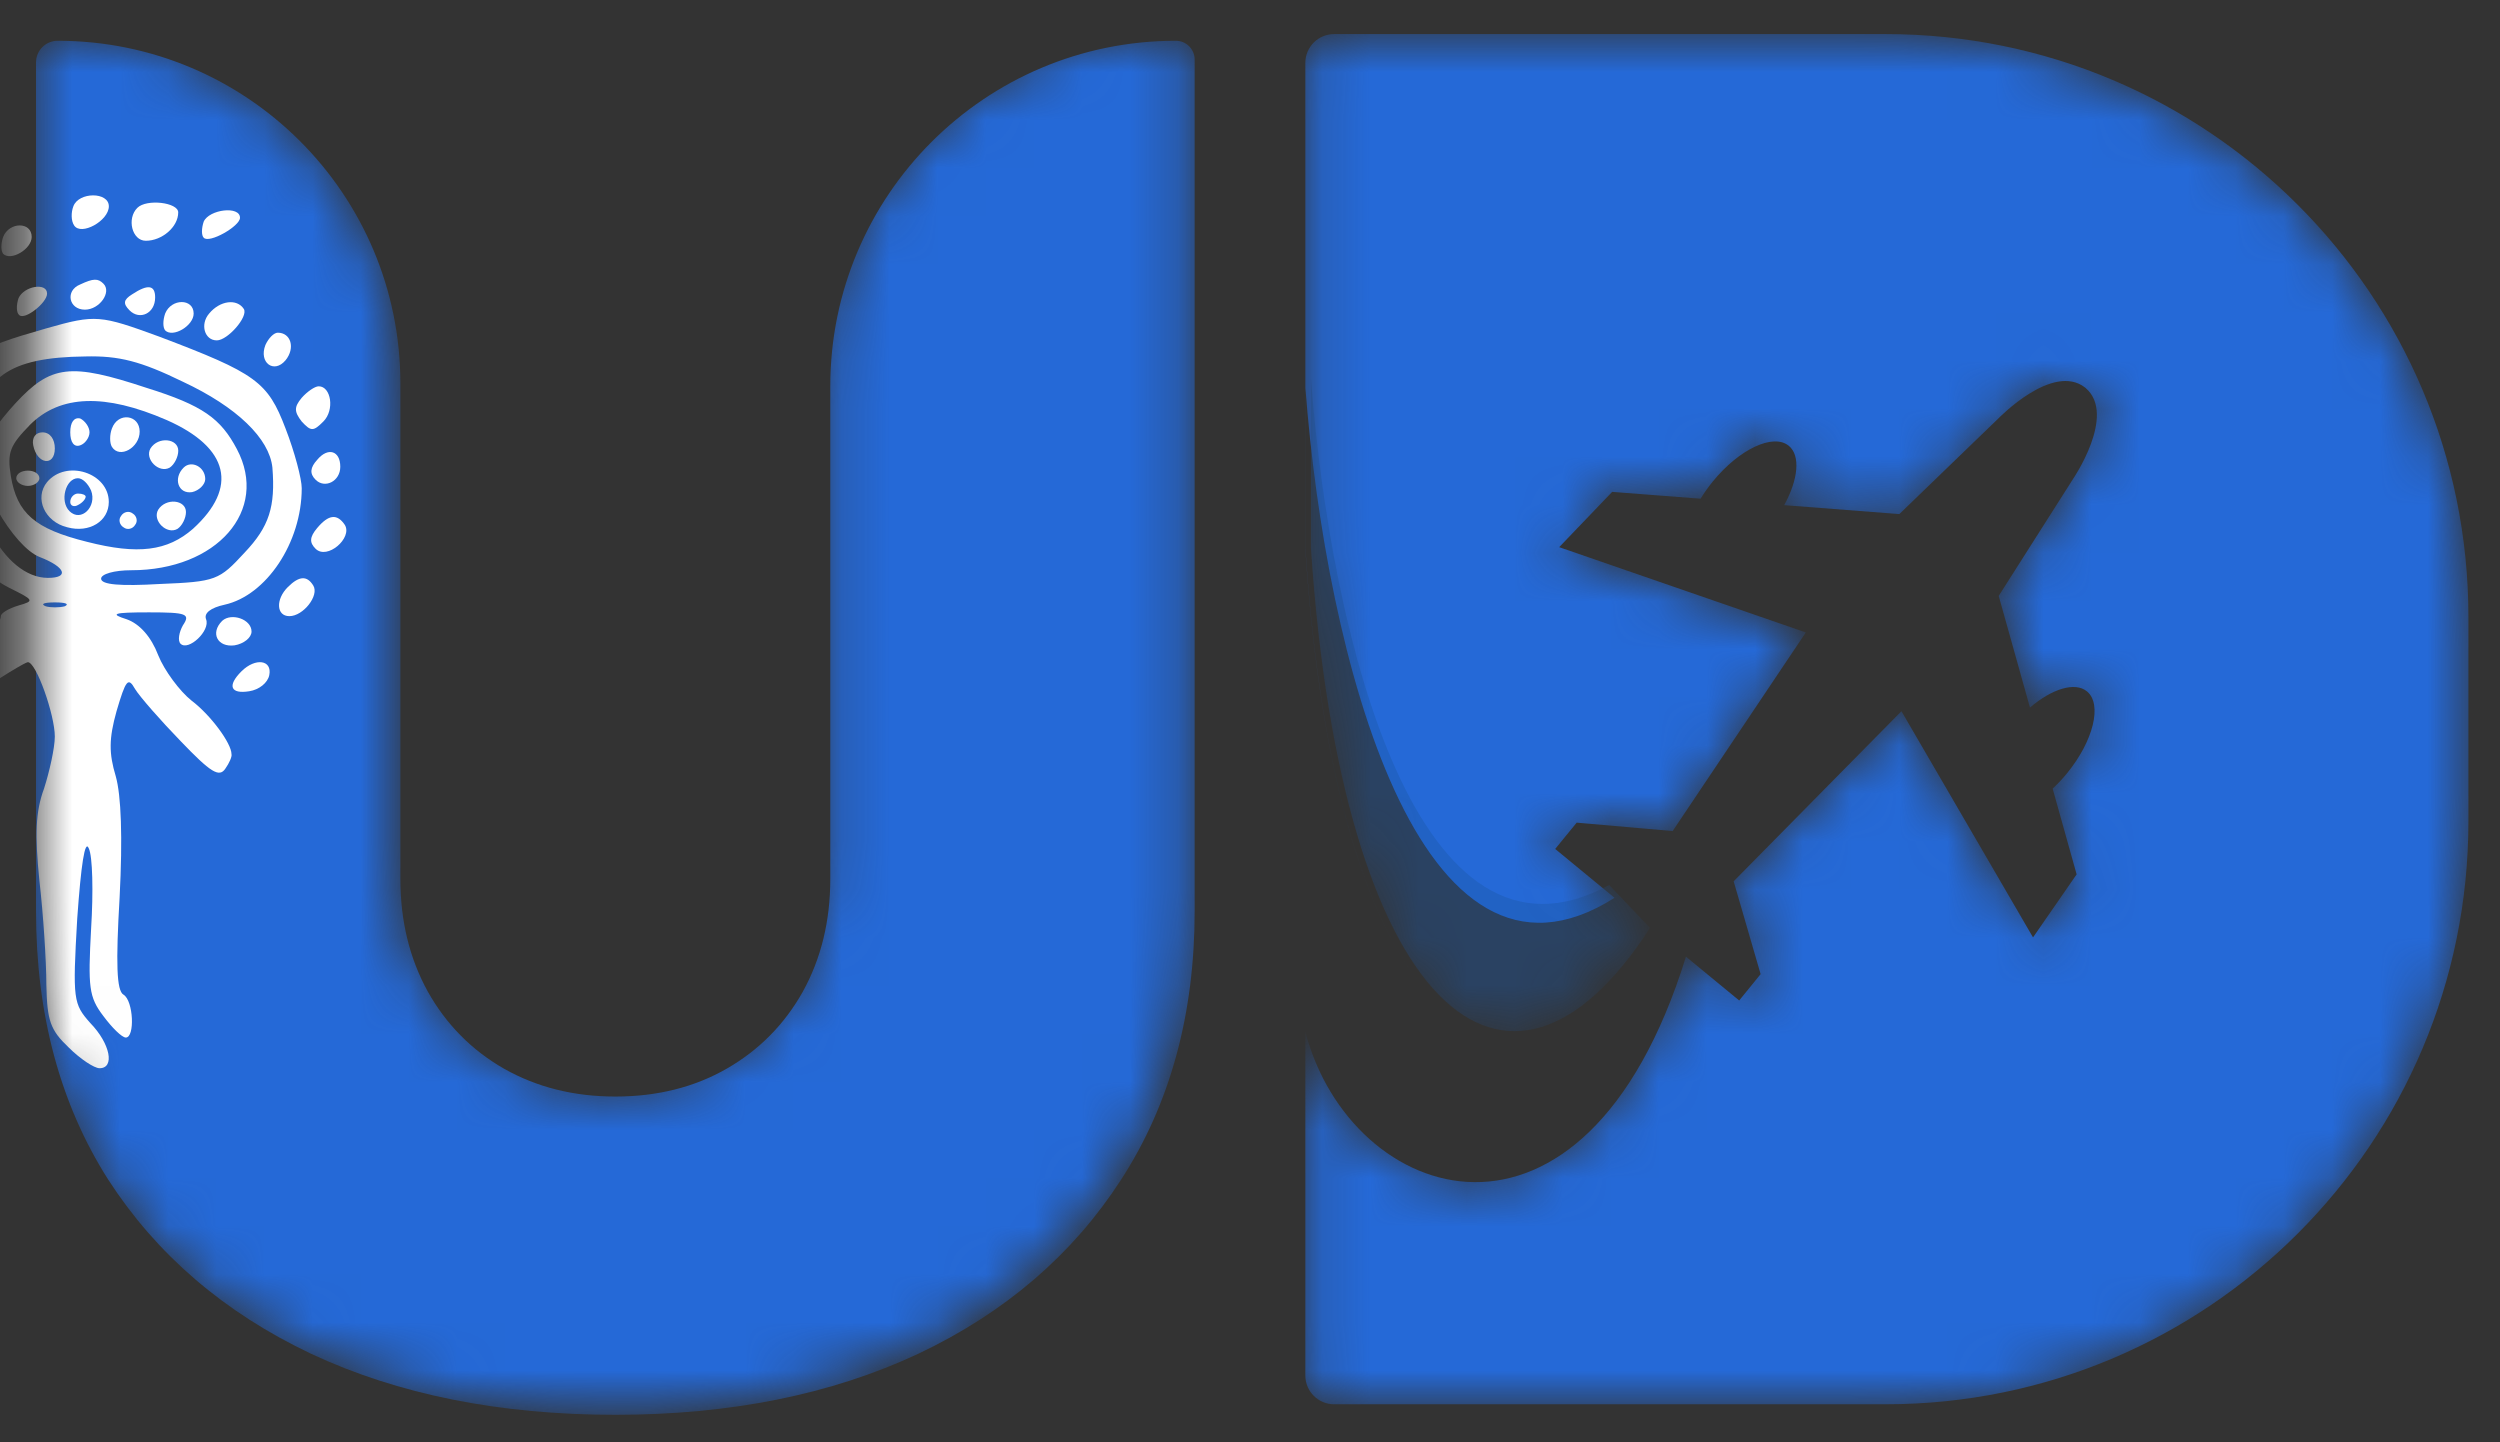 <svg width="52" height="30" viewBox="0 0 52 30" fill="none" xmlns="http://www.w3.org/2000/svg">
<rect x="0" y="0" width="52" height="30" fill="#333333" stroke="none"/>
<mask id="mask0_3236_64196" style="mask-type:alpha" maskUnits="userSpaceOnUse" x="0" y="0" width="25" height="30">
<path d="M17.178 7.897C17.178 3.927 20.396 0.709 24.366 0.709C24.582 0.709 24.757 0.884 24.757 1.1V18.806C24.757 20.958 24.248 22.82 23.23 24.393C22.221 25.956 20.813 27.166 19.004 28.021C17.196 28.867 15.097 29.29 12.707 29.29C10.299 29.29 8.19 28.867 6.382 28.021C4.573 27.166 3.165 25.956 2.156 24.393C1.157 22.82 0.657 20.958 0.657 18.806V1.16C0.657 0.911 0.859 0.709 1.108 0.709C5.044 0.709 8.236 3.9 8.236 7.837V18.144C8.236 19.018 8.427 19.8 8.808 20.489C9.19 21.17 9.717 21.703 10.389 22.09C11.071 22.476 11.843 22.669 12.707 22.669C13.579 22.669 14.351 22.476 15.024 22.09C15.697 21.703 16.224 21.17 16.605 20.489C16.987 19.8 17.178 19.018 17.178 18.144V7.897Z" fill="#1C58A8"/>
</mask>
<g mask="url(#mask0_3236_64196)">
<path d="M17.27 8.036C17.27 4.066 20.488 0.848 24.458 0.848C24.674 0.848 24.849 1.023 24.849 1.239V18.945C24.849 21.097 24.34 22.959 23.322 24.532C22.314 26.095 20.905 27.304 19.097 28.16C17.288 29.006 15.189 29.428 12.799 29.428C10.391 29.428 8.283 29.006 6.474 28.16C4.666 27.304 3.257 26.095 2.248 24.532C1.249 22.959 0.749 21.097 0.749 18.945V1.299C0.749 1.05 0.951 0.848 1.2 0.848C5.137 0.848 8.328 4.039 8.328 7.975V18.283C8.328 19.157 8.519 19.938 8.9 20.628C9.282 21.308 9.809 21.842 10.482 22.228C11.163 22.614 11.936 22.808 12.799 22.808C13.671 22.808 14.444 22.614 15.116 22.228C15.789 21.842 16.316 21.308 16.698 20.628C17.079 19.938 17.27 19.157 17.27 18.283V8.036Z" fill="#2569D7"/>
<path d="M1.526 4.291C1.477 4.418 1.477 4.593 1.542 4.689C1.686 4.912 2.264 4.593 2.264 4.291C2.264 3.988 1.638 3.988 1.526 4.291Z" fill="white"/>
<path d="M2.857 4.323C2.632 4.546 2.745 5.008 3.033 5.008C3.37 5.008 3.707 4.721 3.707 4.418C3.707 4.211 3.05 4.131 2.857 4.323Z" fill="white"/>
<path d="M4.237 4.61C4.189 4.753 4.189 4.897 4.237 4.944C4.35 5.072 4.992 4.705 4.992 4.53C4.992 4.275 4.35 4.355 4.237 4.61Z" fill="white"/>
<path d="M0.065 4.928C0.017 5.072 0.017 5.215 0.065 5.279C0.225 5.438 0.659 5.183 0.659 4.928C0.659 4.609 0.193 4.609 0.065 4.928Z" fill="white"/>
<path d="M1.67 5.916C1.349 6.043 1.429 6.441 1.766 6.441C2.071 6.441 2.328 6.075 2.151 5.9C2.039 5.788 1.943 5.788 1.67 5.916Z" fill="white"/>
<path d="M0.385 6.203C0.337 6.346 0.337 6.506 0.401 6.554C0.514 6.665 0.979 6.299 0.979 6.107C0.979 5.868 0.498 5.948 0.385 6.203Z" fill="white"/>
<path d="M2.745 6.124C2.569 6.235 2.553 6.315 2.697 6.458C2.906 6.665 3.227 6.522 3.227 6.187C3.227 5.932 3.082 5.901 2.745 6.124Z" fill="white"/>
<path d="M3.435 6.522C3.386 6.665 3.386 6.809 3.435 6.872C3.595 7.032 4.028 6.777 4.028 6.522C4.028 6.203 3.563 6.203 3.435 6.522Z" fill="white"/>
<path d="M4.35 6.522C4.157 6.745 4.253 7.08 4.51 7.08C4.735 7.08 5.168 6.586 5.072 6.427C4.927 6.204 4.574 6.251 4.35 6.522Z" fill="white"/>
<path d="M0.98 6.825C-0.577 7.271 -0.705 7.367 -1.058 8.355C-1.363 9.215 -1.315 9.821 -0.802 10.936C-0.449 11.717 -0.224 12.02 0.193 12.227C0.707 12.482 0.723 12.498 0.386 12.594C0.177 12.657 0.017 12.753 0.017 12.817C0.017 13.072 -0.85 13.964 -1.46 14.347C-2.053 14.713 -2.278 15.207 -1.861 15.207C-1.748 15.207 -1.187 14.888 -0.593 14.49C0.001 14.091 0.53 13.773 0.579 13.773C0.755 13.773 1.14 14.872 1.14 15.319C1.14 15.558 1.028 16.052 0.916 16.402C0.739 16.88 0.723 17.358 0.819 18.314C0.9 19.016 0.964 19.988 0.964 20.482C0.98 21.231 1.044 21.422 1.429 21.788C1.67 22.027 1.959 22.219 2.071 22.219C2.392 22.219 2.296 21.709 1.878 21.279C1.525 20.88 1.509 20.8 1.606 19.111C1.686 17.98 1.766 17.454 1.846 17.645C1.927 17.805 1.943 18.553 1.895 19.318C1.83 20.53 1.846 20.737 2.151 21.135C2.328 21.374 2.536 21.581 2.617 21.581C2.809 21.581 2.777 20.816 2.569 20.689C2.424 20.609 2.408 20.036 2.488 18.665C2.553 17.406 2.52 16.546 2.408 16.147C2.264 15.669 2.264 15.366 2.424 14.793C2.617 14.139 2.665 14.076 2.809 14.331C2.906 14.49 3.339 14.984 3.756 15.414C4.382 16.067 4.559 16.179 4.687 15.988C4.767 15.876 4.831 15.733 4.815 15.685C4.815 15.462 4.382 14.872 3.981 14.57C3.74 14.378 3.419 13.948 3.291 13.629C3.146 13.247 2.906 12.976 2.633 12.88C2.28 12.769 2.344 12.737 3.098 12.737C3.885 12.737 3.965 12.769 3.804 13.008C3.724 13.151 3.692 13.327 3.756 13.39C3.917 13.55 4.382 13.119 4.286 12.88C4.238 12.753 4.382 12.641 4.671 12.578C5.538 12.386 6.276 11.287 6.276 10.155C6.276 9.964 6.131 9.406 5.939 8.912C5.57 7.94 5.329 7.765 3.307 7C2.087 6.554 1.991 6.538 0.98 6.825ZM3.804 7.94C4.928 8.466 5.602 9.12 5.666 9.725C5.73 10.538 5.602 10.952 5.088 11.494C4.559 12.068 4.494 12.1 3.323 12.147C2.504 12.195 2.103 12.163 2.103 12.036C2.103 11.94 2.376 11.861 2.729 11.861C4.51 11.861 5.602 10.617 4.928 9.343C4.591 8.705 4.222 8.434 3.05 8.068C1.461 7.542 1.06 7.59 0.322 8.387C-0.031 8.769 -0.352 9.231 -0.4 9.406C-0.545 9.948 0.274 11.382 0.835 11.59C1.365 11.797 1.445 12.02 0.996 12.02C0.081 12.02 -0.737 10.49 -0.545 9.072C-0.4 7.845 0.177 7.43 1.782 7.414C2.472 7.398 2.922 7.51 3.804 7.94ZM3.467 8.737C4.767 9.311 4.96 10.139 4.013 11C3.483 11.462 2.873 11.542 1.814 11.271C0.723 11 0.354 10.681 0.225 9.9C0.145 9.406 0.209 9.263 0.627 8.833C1.253 8.211 2.183 8.179 3.467 8.737ZM1.349 12.61C1.237 12.641 1.044 12.641 0.948 12.61C0.835 12.562 0.916 12.53 1.14 12.53C1.365 12.53 1.445 12.562 1.349 12.61Z" fill="white"/>
<path d="M1.461 8.992C1.461 9.199 1.541 9.31 1.67 9.262C1.766 9.231 1.862 9.103 1.862 8.992C1.862 8.88 1.766 8.753 1.67 8.705C1.541 8.673 1.461 8.784 1.461 8.992Z" fill="white"/>
<path d="M2.328 8.913C2.279 9.04 2.279 9.216 2.328 9.295C2.488 9.55 2.905 9.311 2.905 8.977C2.905 8.626 2.456 8.562 2.328 8.913Z" fill="white"/>
<path d="M0.691 9.264C0.771 9.662 1.14 9.71 1.14 9.327C1.14 9.136 1.044 8.993 0.883 8.993C0.739 8.993 0.659 9.104 0.691 9.264Z" fill="white"/>
<path d="M3.13 9.327C3.002 9.55 3.307 9.853 3.531 9.726C3.628 9.662 3.708 9.502 3.708 9.375C3.708 9.12 3.291 9.072 3.13 9.327Z" fill="white"/>
<path d="M3.82 9.726C3.595 9.949 3.707 10.283 3.996 10.236C4.141 10.204 4.269 10.076 4.269 9.965C4.269 9.71 3.98 9.566 3.82 9.726Z" fill="white"/>
<path d="M0.338 9.948C0.338 10.028 0.45 10.107 0.579 10.107C0.707 10.107 0.819 10.028 0.819 9.948C0.819 9.852 0.707 9.789 0.579 9.789C0.45 9.789 0.338 9.852 0.338 9.948Z" fill="white"/>
<path d="M0.979 10.027C0.707 10.361 0.931 10.855 1.397 10.967C1.862 11.094 2.263 10.839 2.263 10.441C2.263 9.835 1.381 9.549 0.979 10.027ZM1.894 10.202C2.023 10.537 1.686 10.871 1.445 10.632C1.236 10.425 1.365 9.947 1.621 9.947C1.718 9.947 1.83 10.059 1.894 10.202Z" fill="white"/>
<path d="M1.461 10.441C1.461 10.521 1.541 10.553 1.621 10.505C1.718 10.457 1.782 10.377 1.782 10.33C1.782 10.298 1.718 10.266 1.621 10.266C1.541 10.266 1.461 10.345 1.461 10.441Z" fill="white"/>
<path d="M3.29 10.603C3.162 10.826 3.467 11.129 3.691 11.001C3.788 10.937 3.868 10.778 3.868 10.65C3.868 10.395 3.451 10.348 3.29 10.603Z" fill="white"/>
<path d="M2.52 10.729C2.456 10.809 2.488 10.92 2.569 10.968C2.649 11.032 2.761 11 2.809 10.92C2.874 10.841 2.841 10.729 2.761 10.681C2.681 10.617 2.569 10.649 2.52 10.729Z" fill="white"/>
<path d="M5.521 7.175C5.377 7.542 5.698 7.781 5.939 7.494C6.147 7.239 6.051 6.92 5.778 6.92C5.698 6.92 5.586 7.032 5.521 7.175Z" fill="white"/>
<path d="M6.276 8.274C6.116 8.466 6.116 8.561 6.276 8.768C6.469 8.976 6.517 8.976 6.725 8.768C6.966 8.529 6.886 8.035 6.629 8.035C6.549 8.035 6.388 8.147 6.276 8.274Z" fill="white"/>
<path d="M6.597 9.565C6.452 9.724 6.436 9.852 6.565 9.979C6.757 10.171 7.078 10.011 7.078 9.709C7.078 9.374 6.821 9.294 6.597 9.565Z" fill="white"/>
<path d="M6.596 10.984C6.436 11.175 6.436 11.287 6.564 11.414C6.805 11.653 7.335 11.191 7.174 10.92C7.014 10.681 6.837 10.697 6.596 10.984Z" fill="white"/>
<path d="M5.987 12.211C5.73 12.466 5.746 12.816 6.019 12.816C6.308 12.816 6.645 12.386 6.516 12.179C6.388 11.972 6.227 11.972 5.987 12.211Z" fill="white"/>
<path d="M4.622 12.913C4.365 13.168 4.526 13.47 4.879 13.423C5.071 13.391 5.232 13.263 5.232 13.136C5.232 12.881 4.815 12.738 4.622 12.913Z" fill="white"/>
<path d="M5.023 13.963C4.718 14.266 4.799 14.441 5.184 14.378C5.392 14.346 5.569 14.202 5.601 14.043C5.665 13.724 5.312 13.676 5.023 13.963Z" fill="white"/>
</g>
<mask id="mask1_3236_64196" style="mask-type:alpha" maskUnits="userSpaceOnUse" x="27" y="0" width="25" height="30">
<path fill-rule="evenodd" clip-rule="evenodd" d="M27.151 1.308C27.151 0.977 27.419 0.709 27.75 0.709H39.22C45.916 0.709 51.343 6.137 51.343 12.832V17.086C51.343 23.781 45.916 29.209 39.22 29.209H27.75C27.419 29.209 27.151 28.941 27.151 28.61V21.46C28.086 25.053 32.95 26.73 35.068 19.899L36.175 20.81L36.621 20.262L36.06 18.331L39.55 14.793L42.287 19.498L43.194 18.187L42.695 16.404C42.802 16.304 42.902 16.197 42.995 16.083C43.546 15.408 43.731 14.646 43.409 14.381C43.16 14.176 42.681 14.327 42.223 14.717L41.573 12.395L43.112 9.974C43.112 9.974 44.032 8.634 43.384 8.073L43.371 8.062C42.696 7.534 41.568 8.702 41.568 8.702L39.506 10.693L37.111 10.507C37.402 9.979 37.456 9.478 37.207 9.273C36.885 9.008 36.177 9.34 35.627 10.014C35.534 10.128 35.449 10.248 35.372 10.373L33.533 10.231L32.431 11.381L37.561 13.155L34.791 17.286L32.795 17.111L32.348 17.658L34.144 19.137C31.235 23.964 27.79 21.155 27.151 11.411V1.308Z" fill="white"/>
</mask>
<g mask="url(#mask1_3236_64196)">
<path fill-rule="evenodd" clip-rule="evenodd" d="M27.75 0.709C27.419 0.709 27.151 0.977 27.151 1.308V11.411C27.472 16.3 28.499 19.444 29.81 20.752C28.498 19.442 27.472 16.297 27.152 11.404V8.068C27.581 13.673 29.527 21.255 33.582 18.674L32.348 17.658L32.795 17.111L34.791 17.286L37.561 13.155L32.431 11.381L33.533 10.231L35.372 10.373C35.449 10.248 35.534 10.128 35.627 10.014C36.177 9.34 36.885 9.008 37.207 9.273C37.456 9.478 37.402 9.979 37.111 10.507L39.506 10.693L41.568 8.702C41.568 8.702 42.696 7.534 43.371 8.062L43.384 8.073C44.032 8.634 43.112 9.974 43.112 9.974L41.573 12.395L42.223 14.717C42.681 14.327 43.16 14.176 43.409 14.381C43.731 14.646 43.546 15.408 42.995 16.083C42.902 16.197 42.802 16.304 42.695 16.404L43.194 18.187L42.287 19.498L39.55 14.793L36.06 18.331L36.621 20.262L36.175 20.81L35.068 19.899C32.95 26.73 28.086 25.053 27.151 21.46V28.61C27.151 28.941 27.419 29.209 27.75 29.209H39.22C45.916 29.209 51.343 23.781 51.343 17.086V12.832C51.343 6.137 45.916 0.709 39.22 0.709H27.75Z" fill="#2569D7"/>
<path fill-rule="evenodd" clip-rule="evenodd" d="M34.32 19.299C31.364 23.9 27.912 21.043 27.267 11.403V7.865C27.683 13.339 29.497 20.576 33.471 18.408L34.32 19.299Z" fill="#1C58A8" fill-opacity="0.4"/>
</g>
</svg>
